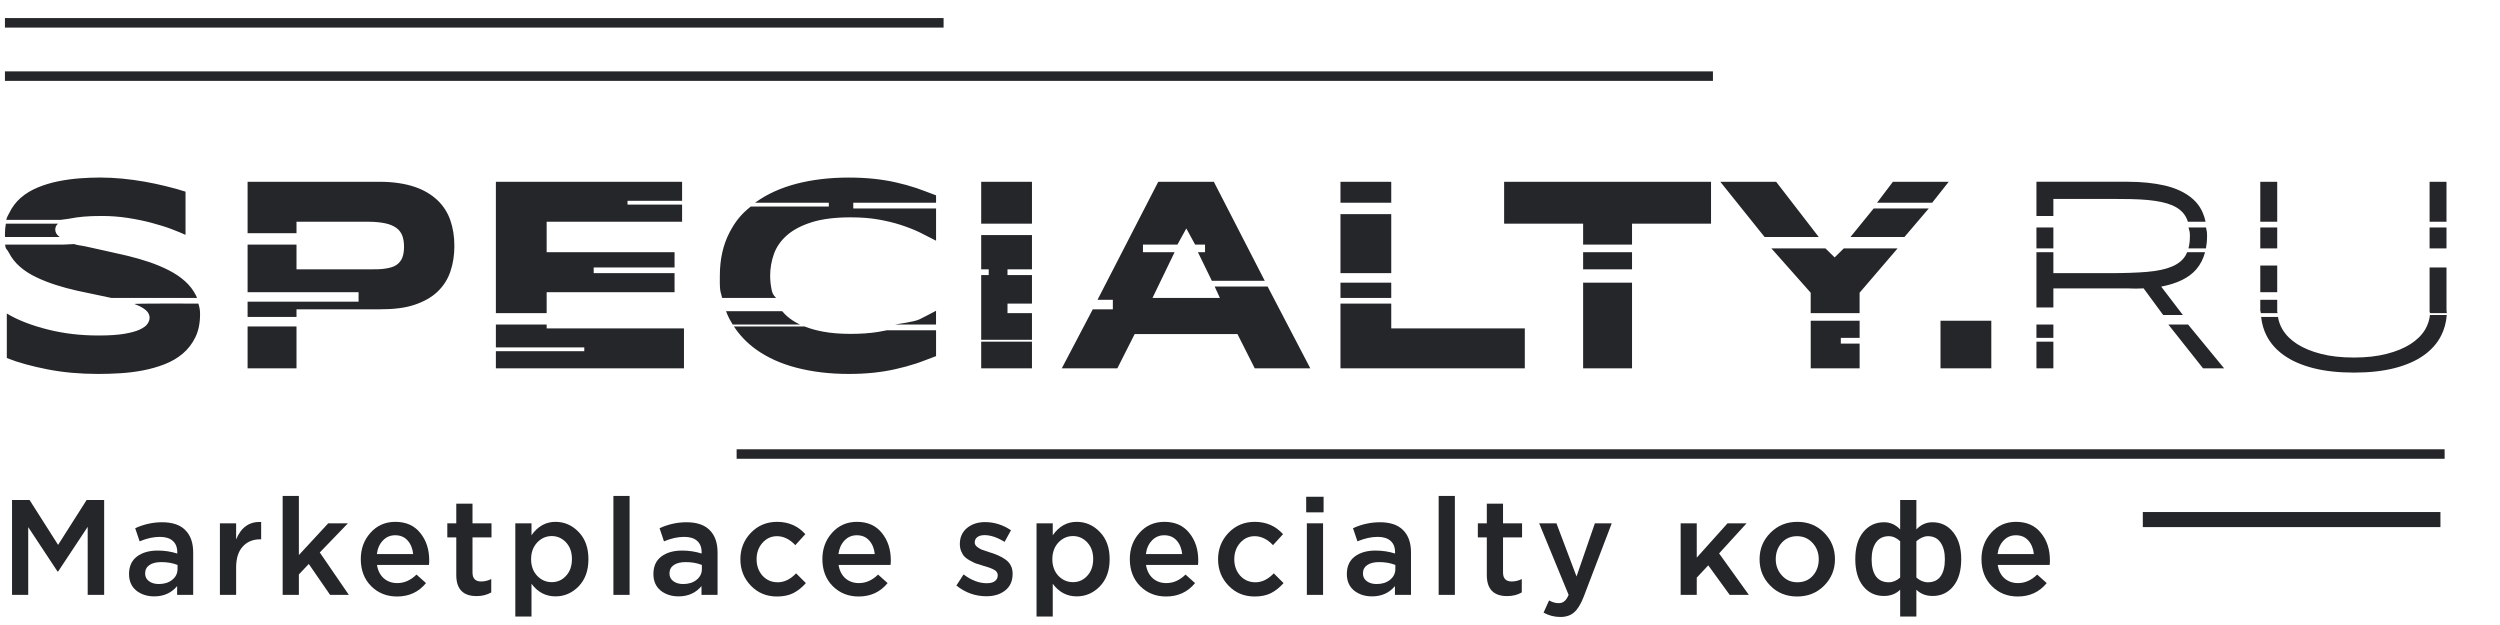 <svg width="80" height="20" viewBox="0 0 80 20" fill="none" xmlns="http://www.w3.org/2000/svg">
<path d="M54.814 2.284H0.158V2.588H54.814V2.284Z" fill="#25262A"/>
<path d="M30.195 0.578H0.158V0.883H30.195V0.578Z" fill="#25262A"/>
<path d="M78.228 14.377H23.572V14.681H78.228V14.377Z" fill="#25262A"/>
<path d="M78.094 16.385H68.57V16.867H78.094V16.385Z" fill="#25262A"/>
<path d="M61.721 6.67L60.942 7.584H59.215L59.958 6.67H61.721ZM65.708 10.386H65.166V10.812H65.708V10.386ZM42.895 8.741H44.52V6.853H42.895V8.741ZM61.83 6.487L62.359 5.817H60.573L60.066 6.487H61.83ZM59.001 7.949L58.709 8.237L58.415 7.949H56.685L57.942 9.367V10.02H59.507V9.367L60.723 7.949H59.001ZM42.895 9.533H44.52V9.046H42.895V9.533ZM23.109 9.533H24.836C24.827 9.519 24.731 9.451 24.697 9.295C24.663 9.141 24.645 8.984 24.645 8.824C24.645 8.583 24.686 8.351 24.766 8.126C24.846 7.902 24.985 7.702 25.182 7.529C25.38 7.355 25.644 7.216 25.974 7.112C26.305 7.007 26.721 6.955 27.222 6.955C27.549 6.955 27.842 6.977 28.102 7.023C28.363 7.068 28.602 7.126 28.82 7.196C29.037 7.267 29.247 7.347 29.428 7.435C29.608 7.523 29.773 7.612 29.954 7.702V6.67H27.305V6.487H29.954V6.251C29.713 6.164 29.529 6.086 29.32 6.016C29.111 5.947 28.89 5.886 28.666 5.836C28.443 5.785 28.205 5.747 27.957 5.721C27.71 5.695 27.443 5.682 27.159 5.682C26.558 5.682 26.004 5.747 25.498 5.877C24.993 6.008 24.558 6.204 24.192 6.466C24.183 6.473 24.174 6.48 24.164 6.488H26.522V6.61H24.024C23.711 6.857 23.522 7.096 23.34 7.449C23.136 7.842 23.035 8.3 23.035 8.825C23.035 9.171 23.02 9.244 23.109 9.533ZM44.52 6.487V5.817H42.895V6.487H44.52ZM28.634 10.386H29.953V9.945C29.773 10.038 29.607 10.129 29.427 10.217C29.247 10.306 28.698 10.369 28.634 10.386ZM23.339 10.2C23.372 10.263 23.408 10.325 23.446 10.386H25.602C25.438 10.308 25.296 10.218 25.182 10.115C25.126 10.065 25.077 10.013 25.031 9.959H23.233C23.265 10.042 23.299 10.123 23.339 10.2ZM33.023 7.157V5.817H31.398V7.157H33.023ZM33.023 8.619V7.523H31.398V8.619H31.639V8.802H31.398V10.873H33.023V10.02H32.24V9.716H33.023V8.802H32.24V8.619H33.023ZM72.329 9.35H72.871V8.497H72.329V9.35ZM65.166 7.949H65.708V7.279H65.166V7.949ZM70.59 7.949C70.613 7.825 70.626 7.693 70.626 7.551C70.626 7.411 70.615 7.402 70.593 7.279H70.032C70.061 7.394 70.077 7.403 70.077 7.551C70.077 7.701 70.061 7.834 70.03 7.949H70.59ZM77.747 8.558V9.972C77.747 9.988 77.763 10.005 77.762 10.02H78.298C78.299 9.99 78.288 9.959 78.288 9.928V8.558H77.747ZM72.329 9.594V9.928C72.329 9.959 72.345 9.99 72.347 10.02H72.882C72.882 10.004 72.871 9.988 72.871 9.972V9.594H72.329ZM72.871 7.096V5.817H72.329V7.096H72.871ZM72.871 7.279H72.329V7.949H72.871V7.279ZM78.288 7.096V5.817H77.747V7.096H78.288ZM65.708 6.914V6.365H67.523C67.996 6.365 68.395 6.369 68.721 6.399C69.046 6.43 69.309 6.483 69.509 6.569C69.71 6.656 69.855 6.776 69.943 6.934C69.971 6.984 69.994 7.036 70.013 7.096H70.579C70.556 6.99 70.525 6.89 70.484 6.798C70.39 6.583 70.24 6.404 70.035 6.261C69.831 6.118 69.567 6.002 69.247 5.931C68.927 5.86 68.541 5.816 68.092 5.816H65.166V6.913H65.708V6.914ZM77.747 7.279V7.949H78.288V7.279H77.747ZM58.906 10.995V10.812H59.508V10.264H57.943V11.787H59.508V10.995H58.906ZM58.2 7.584L56.837 5.817H55.05L56.467 7.584H58.2ZM44.52 9.716H42.895V11.787H48.794V10.508H44.52V9.716ZM62.096 11.787H63.722V10.264H62.096V11.787ZM52.225 8.071H50.66V8.619H52.225V8.071ZM50.66 9.046V11.787H52.225V9.046H50.66ZM48.132 7.157H50.66V7.827H52.225V7.157H54.753V5.817H48.132V7.157ZM17.493 10.02V9.35H21.586V8.741H18.998V8.558H21.586V8.071H17.493V7.096H21.827V6.548H20.081V6.426H21.827V5.817H15.868V10.02H17.493ZM69.388 10.386L70.498 11.787H71.172L70.02 10.386H69.388ZM65.166 10.934V11.787H65.708V10.934H65.166ZM69.223 10.081H69.853L69.158 9.172C69.673 9.073 70.047 8.89 70.278 8.622C70.411 8.468 70.505 8.284 70.562 8.071H69.989C69.974 8.106 69.959 8.139 69.941 8.17C69.851 8.324 69.704 8.445 69.501 8.53C69.297 8.616 69.032 8.672 68.706 8.7C68.379 8.727 67.979 8.741 67.507 8.741H65.708V8.071H65.166V9.838H65.708V9.228H68.093C68.181 9.228 68.267 9.238 68.35 9.235C68.433 9.231 68.515 9.233 68.595 9.227L69.223 10.081ZM77.758 10.081C77.742 10.241 77.692 10.393 77.608 10.539C77.503 10.717 77.347 10.873 77.142 11.006C76.936 11.139 76.68 11.245 76.377 11.323C76.074 11.401 75.723 11.441 75.325 11.441C74.924 11.441 74.572 11.402 74.269 11.323C73.965 11.245 73.71 11.139 73.504 11.006C73.298 10.873 73.143 10.717 73.038 10.539C72.964 10.412 72.917 10.28 72.895 10.142H72.356C72.379 10.358 72.437 10.558 72.531 10.743C72.656 10.988 72.843 11.198 73.092 11.373C73.341 11.549 73.652 11.684 74.024 11.78C74.396 11.875 74.83 11.923 75.325 11.923C75.82 11.923 76.254 11.875 76.626 11.78C76.998 11.684 77.308 11.549 77.556 11.373C77.804 11.198 77.99 10.988 78.115 10.743C78.218 10.541 78.278 10.32 78.296 10.081H77.758ZM1.947 7.035C1.963 7.027 2.15 7.013 2.26 6.99C2.37 6.967 2.506 6.948 2.668 6.933C2.83 6.918 3.025 6.911 3.255 6.911C3.541 6.911 3.82 6.932 4.092 6.974C4.364 7.016 4.616 7.068 4.848 7.13C5.08 7.193 5.299 7.258 5.482 7.328C5.665 7.398 5.816 7.461 5.937 7.515V6.133C5.756 6.072 5.536 6.014 5.317 5.96C5.098 5.905 4.865 5.856 4.631 5.814C4.396 5.772 4.154 5.74 3.912 5.716C3.67 5.693 3.433 5.681 3.205 5.681C2.996 5.681 2.774 5.69 2.542 5.707C2.311 5.725 2.081 5.757 1.855 5.803C1.629 5.849 1.413 5.914 1.209 5.999C1.004 6.083 0.823 6.192 0.667 6.327C0.512 6.462 0.388 6.625 0.296 6.816C0.255 6.902 0.223 6.935 0.201 7.035H1.947ZM4.306 9.73C4.455 9.784 4.572 9.846 4.658 9.917C4.744 9.989 4.787 10.072 4.787 10.167C4.787 10.228 4.765 10.292 4.723 10.358C4.68 10.425 4.598 10.486 4.478 10.543C4.357 10.6 4.191 10.646 3.977 10.682C3.764 10.718 3.489 10.736 3.151 10.736C2.579 10.736 2.052 10.674 1.549 10.549C1.047 10.425 0.579 10.252 0.218 10.032V11.457C0.579 11.602 1.027 11.723 1.523 11.82C2.02 11.917 2.555 11.966 3.139 11.966C3.362 11.966 3.595 11.959 3.843 11.944C4.09 11.93 4.334 11.899 4.576 11.853C4.818 11.806 5.048 11.741 5.269 11.655C5.489 11.569 5.683 11.456 5.85 11.314C6.017 11.172 6.151 10.998 6.252 10.792C6.352 10.586 6.402 10.34 6.402 10.053C6.402 9.91 6.384 9.838 6.348 9.715C6.348 9.716 4.233 9.704 4.306 9.73ZM7.923 10.447V11.787H9.488V10.447H7.923ZM4.772 8.385C4.55 8.31 4.321 8.244 4.085 8.187C3.849 8.131 3.619 8.079 3.397 8.031C3.175 7.983 2.966 7.937 2.768 7.892C2.571 7.847 2.518 7.86 2.369 7.81L2.009 7.828H0.164C0.179 7.992 0.22 7.956 0.286 8.088C0.372 8.257 0.49 8.407 0.639 8.536C0.787 8.665 0.961 8.776 1.158 8.87C1.355 8.965 1.566 9.047 1.787 9.118C2.009 9.189 2.237 9.251 2.472 9.303C2.707 9.355 2.935 9.403 3.157 9.448C3.298 9.477 3.433 9.506 3.564 9.534H6.306C6.296 9.508 6.285 9.484 6.273 9.459C6.187 9.286 6.07 9.132 5.921 8.999C5.772 8.865 5.599 8.749 5.402 8.649C5.204 8.548 4.994 8.46 4.772 8.385ZM1.897 7.574C1.811 7.509 1.768 7.433 1.768 7.346C1.768 7.32 1.773 7.291 1.783 7.259C1.794 7.227 1.815 7.196 1.85 7.163C1.853 7.161 1.856 7.159 1.858 7.157H0.188C0.168 7.263 0.158 7.376 0.158 7.498C0.158 7.526 0.159 7.555 0.161 7.583H1.912C1.906 7.581 1.901 7.578 1.897 7.574ZM17.493 10.386H15.868V11.117H18.697V11.239H15.868V11.787H21.887V10.508H17.493V10.386ZM28.379 10.569C28.29 10.588 28.197 10.606 28.102 10.621C27.841 10.663 27.548 10.684 27.222 10.684C26.886 10.684 26.591 10.66 26.335 10.612C26.113 10.57 25.917 10.515 25.744 10.446H23.485C23.671 10.731 23.907 10.976 24.192 11.181C24.557 11.443 24.992 11.64 25.498 11.77C26.003 11.9 26.556 11.966 27.158 11.966C27.441 11.966 27.707 11.953 27.954 11.927C28.202 11.9 28.438 11.862 28.661 11.811C28.884 11.761 29.111 11.7 29.32 11.631C29.529 11.562 29.713 11.483 29.954 11.396V10.568H28.379V10.569ZM31.398 10.934V11.787H33.023V10.934H31.398ZM13.997 6.405C13.806 6.225 13.559 6.075 13.256 5.975C12.952 5.875 12.583 5.817 12.148 5.817H7.923V7.462H9.488V7.096H11.804C12.013 7.096 12.19 7.117 12.333 7.147C12.476 7.178 12.592 7.228 12.681 7.291C12.769 7.355 12.833 7.438 12.872 7.538C12.91 7.638 12.929 7.758 12.929 7.897C12.929 8.037 12.91 8.154 12.872 8.249C12.833 8.345 12.769 8.423 12.681 8.482C12.592 8.542 12.476 8.571 12.333 8.595C12.19 8.619 12.014 8.619 11.804 8.619H9.488V7.827H7.923V9.35H11.474V9.654H7.923V10.142H9.488V9.898H12.148C12.583 9.898 12.952 9.858 13.256 9.756C13.56 9.655 13.806 9.518 13.997 9.337C14.187 9.157 14.326 8.943 14.411 8.692C14.497 8.442 14.54 8.168 14.54 7.87C14.54 7.571 14.497 7.299 14.411 7.049C14.325 6.8 14.187 6.586 13.997 6.405ZM38.869 9.168L39.036 9.533H36.88L37.587 8.071H36.575V7.827H37.678L37.962 7.311L38.244 7.827H38.561V8.071H38.334L38.779 8.985H40.472L38.843 5.817H37.064L35.12 9.594H35.611V9.899H34.968L33.977 11.787H35.755L36.309 10.691H39.599L40.152 11.787H41.93L40.563 9.168H38.869Z" fill="#25262A"/>
<path d="M0.385 19.036V16H0.946L1.859 17.436L2.772 16H3.333V19.036H2.806V16.859L1.859 18.29H1.842L0.903 16.868V19.036H0.385Z" fill="#25262A"/>
<path d="M6.182 19.036H5.668V18.755C5.485 18.974 5.241 19.084 4.935 19.084C4.709 19.084 4.518 19.022 4.361 18.898C4.206 18.77 4.129 18.594 4.129 18.368C4.129 18.123 4.214 17.936 4.382 17.809C4.551 17.682 4.772 17.618 5.046 17.618C5.266 17.618 5.475 17.65 5.672 17.713V17.67C5.672 17.511 5.624 17.39 5.526 17.306C5.432 17.222 5.295 17.18 5.115 17.18C4.909 17.18 4.694 17.228 4.468 17.323L4.326 16.902C4.606 16.775 4.894 16.712 5.188 16.712C5.516 16.712 5.764 16.795 5.929 16.963C6.098 17.131 6.182 17.369 6.182 17.679V19.036ZM5.681 18.208V18.078C5.526 18.017 5.354 17.987 5.162 17.987C4.999 17.987 4.872 18.019 4.781 18.082C4.689 18.146 4.644 18.235 4.644 18.351C4.644 18.455 4.685 18.538 4.768 18.598C4.851 18.659 4.955 18.689 5.081 18.689C5.255 18.689 5.398 18.645 5.509 18.555C5.624 18.465 5.681 18.35 5.681 18.208Z" fill="#25262A"/>
<path d="M7.037 19.036V16.746H7.556V17.262C7.716 16.872 7.983 16.686 8.357 16.703V17.258H8.327C8.093 17.258 7.906 17.336 7.766 17.492C7.626 17.645 7.556 17.87 7.556 18.165V19.036H7.037Z" fill="#25262A"/>
<path d="M9.045 19.036V15.87H9.564V17.761L10.503 16.746H11.133L10.233 17.679L11.163 19.036H10.563L9.881 18.047L9.564 18.381V19.036H9.045Z" fill="#25262A"/>
<path d="M12.706 19.088C12.375 19.088 12.098 18.977 11.875 18.755C11.655 18.532 11.545 18.244 11.545 17.891C11.545 17.559 11.649 17.277 11.858 17.046C12.066 16.814 12.331 16.699 12.651 16.699C12.993 16.699 13.259 16.817 13.448 17.054C13.639 17.288 13.735 17.581 13.735 17.93C13.735 17.994 13.732 18.043 13.726 18.078H12.063C12.092 18.26 12.165 18.403 12.282 18.507C12.399 18.608 12.543 18.659 12.715 18.659C12.938 18.659 13.142 18.568 13.328 18.386L13.632 18.659C13.398 18.945 13.089 19.088 12.706 19.088ZM12.059 17.731H13.221C13.204 17.555 13.145 17.41 13.045 17.297C12.945 17.184 12.812 17.128 12.646 17.128C12.489 17.128 12.358 17.184 12.252 17.297C12.146 17.407 12.082 17.552 12.059 17.731Z" fill="#25262A"/>
<path d="M15.252 19.075C14.818 19.075 14.601 18.851 14.601 18.403V17.197H14.314V16.746H14.601V16.117H15.12V16.746H15.728V17.197H15.12V18.321C15.12 18.512 15.212 18.607 15.398 18.607C15.509 18.607 15.617 18.581 15.72 18.529V18.958C15.582 19.036 15.427 19.075 15.252 19.075Z" fill="#25262A"/>
<path d="M16.49 19.73V16.746H17.008V17.128C17.208 16.842 17.464 16.699 17.775 16.699C18.061 16.699 18.308 16.807 18.517 17.024C18.725 17.238 18.83 17.528 18.83 17.896C18.83 18.257 18.725 18.546 18.517 18.763C18.308 18.977 18.061 19.084 17.775 19.084C17.464 19.084 17.208 18.95 17.008 18.681V19.73H16.49ZM17.655 18.629C17.838 18.629 17.991 18.561 18.114 18.425C18.24 18.289 18.302 18.11 18.302 17.887C18.302 17.67 18.24 17.494 18.114 17.358C17.988 17.222 17.835 17.154 17.655 17.154C17.475 17.154 17.32 17.223 17.188 17.362C17.06 17.501 16.995 17.679 16.995 17.896C16.995 18.11 17.06 18.286 17.188 18.425C17.32 18.561 17.475 18.629 17.655 18.629Z" fill="#25262A"/>
<path d="M19.629 19.036V15.87H20.147V19.036H19.629Z" fill="#25262A"/>
<path d="M22.962 19.036H22.448V18.755C22.265 18.974 22.02 19.084 21.715 19.084C21.489 19.084 21.297 19.022 21.14 18.898C20.986 18.77 20.909 18.594 20.909 18.368C20.909 18.123 20.993 17.936 21.162 17.809C21.33 17.682 21.552 17.618 21.826 17.618C22.046 17.618 22.255 17.65 22.452 17.713V17.67C22.452 17.511 22.403 17.39 22.306 17.306C22.212 17.222 22.075 17.18 21.895 17.18C21.689 17.18 21.473 17.228 21.247 17.323L21.106 16.902C21.386 16.775 21.673 16.712 21.968 16.712C22.296 16.712 22.543 16.795 22.709 16.963C22.878 17.131 22.962 17.369 22.962 17.679V19.036ZM22.46 18.208V18.078C22.306 18.017 22.133 17.987 21.942 17.987C21.779 17.987 21.652 18.019 21.56 18.082C21.469 18.146 21.423 18.235 21.423 18.351C21.423 18.455 21.465 18.538 21.547 18.598C21.63 18.659 21.735 18.689 21.86 18.689C22.035 18.689 22.177 18.645 22.289 18.555C22.403 18.465 22.46 18.35 22.46 18.208Z" fill="#25262A"/>
<path d="M24.862 19.088C24.528 19.088 24.25 18.973 24.027 18.741C23.804 18.51 23.692 18.228 23.692 17.896C23.692 17.566 23.804 17.284 24.027 17.05C24.252 16.816 24.532 16.699 24.867 16.699C25.232 16.699 25.534 16.83 25.771 17.093L25.45 17.445C25.27 17.254 25.074 17.158 24.862 17.158C24.677 17.158 24.521 17.231 24.395 17.375C24.272 17.517 24.211 17.69 24.211 17.896C24.211 18.104 24.274 18.279 24.399 18.421C24.528 18.562 24.691 18.633 24.888 18.633C25.097 18.633 25.292 18.538 25.475 18.347L25.788 18.659C25.665 18.798 25.531 18.905 25.385 18.98C25.242 19.052 25.068 19.088 24.862 19.088Z" fill="#25262A"/>
<path d="M27.477 19.088C27.146 19.088 26.869 18.977 26.646 18.755C26.426 18.532 26.316 18.244 26.316 17.891C26.316 17.559 26.42 17.277 26.629 17.046C26.837 16.814 27.102 16.699 27.422 16.699C27.765 16.699 28.03 16.817 28.219 17.054C28.41 17.288 28.506 17.581 28.506 17.93C28.506 17.994 28.503 18.043 28.497 18.078H26.835C26.863 18.26 26.936 18.403 27.053 18.507C27.17 18.608 27.315 18.659 27.486 18.659C27.709 18.659 27.913 18.568 28.099 18.386L28.403 18.659C28.169 18.945 27.86 19.088 27.477 19.088ZM26.83 17.731H27.992C27.975 17.555 27.916 17.41 27.816 17.297C27.716 17.184 27.583 17.128 27.418 17.128C27.26 17.128 27.129 17.184 27.023 17.297C26.918 17.407 26.853 17.552 26.83 17.731Z" fill="#25262A"/>
<path d="M31.564 19.08C31.209 19.08 30.889 18.965 30.604 18.737L30.835 18.381C31.081 18.569 31.328 18.663 31.576 18.663C31.688 18.663 31.774 18.642 31.834 18.598C31.896 18.552 31.928 18.488 31.928 18.407C31.928 18.367 31.916 18.332 31.894 18.303C31.874 18.272 31.837 18.243 31.782 18.217C31.728 18.191 31.682 18.172 31.645 18.16C31.608 18.149 31.547 18.13 31.461 18.104L31.422 18.091C31.342 18.068 31.274 18.046 31.216 18.026C31.162 18.003 31.101 17.972 31.032 17.935C30.964 17.897 30.908 17.857 30.865 17.813C30.822 17.767 30.787 17.709 30.758 17.64C30.729 17.57 30.715 17.492 30.715 17.405C30.715 17.195 30.791 17.025 30.942 16.898C31.096 16.771 31.289 16.707 31.521 16.707C31.815 16.707 32.092 16.794 32.352 16.968L32.147 17.34C31.912 17.196 31.699 17.124 31.508 17.124C31.408 17.124 31.329 17.145 31.272 17.189C31.218 17.232 31.191 17.29 31.191 17.362C31.191 17.411 31.215 17.456 31.264 17.497C31.315 17.537 31.365 17.567 31.414 17.588C31.465 17.605 31.547 17.633 31.658 17.67C31.664 17.673 31.671 17.676 31.679 17.679C31.688 17.682 31.695 17.683 31.701 17.683C31.801 17.715 31.885 17.747 31.954 17.779C32.022 17.808 32.094 17.848 32.168 17.9C32.245 17.952 32.304 18.017 32.344 18.095C32.384 18.17 32.404 18.259 32.404 18.36C32.404 18.591 32.325 18.769 32.168 18.893C32.011 19.018 31.809 19.08 31.564 19.08Z" fill="#25262A"/>
<path d="M33.169 19.73V16.746H33.688V17.128C33.888 16.842 34.143 16.699 34.455 16.699C34.74 16.699 34.987 16.807 35.196 17.024C35.405 17.238 35.509 17.528 35.509 17.896C35.509 18.257 35.405 18.546 35.196 18.763C34.987 18.977 34.74 19.084 34.455 19.084C34.143 19.084 33.888 18.95 33.688 18.681V19.73H33.169ZM34.335 18.629C34.517 18.629 34.67 18.561 34.793 18.425C34.919 18.289 34.982 18.11 34.982 17.887C34.982 17.67 34.919 17.494 34.793 17.358C34.667 17.222 34.515 17.154 34.335 17.154C34.155 17.154 33.999 17.223 33.867 17.362C33.739 17.501 33.675 17.679 33.675 17.896C33.675 18.11 33.739 18.286 33.867 18.425C33.999 18.561 34.155 18.629 34.335 18.629Z" fill="#25262A"/>
<path d="M37.315 19.088C36.984 19.088 36.707 18.977 36.484 18.755C36.264 18.532 36.154 18.244 36.154 17.891C36.154 17.559 36.258 17.277 36.467 17.046C36.675 16.814 36.94 16.699 37.26 16.699C37.602 16.699 37.868 16.817 38.057 17.054C38.248 17.288 38.344 17.581 38.344 17.93C38.344 17.994 38.341 18.043 38.335 18.078H36.672C36.701 18.26 36.774 18.403 36.891 18.507C37.008 18.608 37.152 18.659 37.324 18.659C37.547 18.659 37.751 18.568 37.937 18.386L38.241 18.659C38.007 18.945 37.698 19.088 37.315 19.088ZM36.668 17.731H37.83C37.812 17.555 37.754 17.41 37.654 17.297C37.554 17.184 37.421 17.128 37.255 17.128C37.098 17.128 36.967 17.184 36.861 17.297C36.755 17.407 36.691 17.552 36.668 17.731Z" fill="#25262A"/>
<path d="M40.148 19.088C39.814 19.088 39.535 18.973 39.313 18.741C39.09 18.51 38.978 18.228 38.978 17.896C38.978 17.566 39.09 17.284 39.313 17.05C39.538 16.816 39.818 16.699 40.153 16.699C40.518 16.699 40.82 16.83 41.057 17.093L40.736 17.445C40.556 17.254 40.36 17.158 40.148 17.158C39.963 17.158 39.807 17.231 39.681 17.375C39.558 17.517 39.497 17.69 39.497 17.896C39.497 18.104 39.56 18.279 39.685 18.421C39.814 18.562 39.977 18.633 40.174 18.633C40.383 18.633 40.578 18.538 40.761 18.347L41.074 18.659C40.951 18.798 40.817 18.905 40.671 18.98C40.528 19.052 40.354 19.088 40.148 19.088Z" fill="#25262A"/>
<path d="M41.798 16.395V15.896H42.355V16.395H41.798ZM41.819 19.036V16.746H42.338V19.036H41.819Z" fill="#25262A"/>
<path d="M45.152 19.036H44.638V18.755C44.455 18.974 44.211 19.084 43.905 19.084C43.679 19.084 43.488 19.022 43.331 18.898C43.176 18.77 43.099 18.594 43.099 18.368C43.099 18.123 43.184 17.936 43.352 17.809C43.521 17.682 43.742 17.618 44.016 17.618C44.236 17.618 44.445 17.65 44.642 17.713V17.67C44.642 17.511 44.593 17.39 44.496 17.306C44.402 17.222 44.265 17.18 44.085 17.18C43.879 17.18 43.663 17.228 43.438 17.323L43.296 16.902C43.576 16.775 43.864 16.712 44.158 16.712C44.486 16.712 44.733 16.795 44.899 16.963C45.068 17.131 45.152 17.369 45.152 17.679V19.036ZM44.651 18.208V18.078C44.496 18.017 44.324 17.987 44.132 17.987C43.969 17.987 43.842 18.019 43.751 18.082C43.659 18.146 43.614 18.235 43.614 18.351C43.614 18.455 43.655 18.538 43.738 18.598C43.821 18.659 43.925 18.689 44.051 18.689C44.225 18.689 44.368 18.645 44.479 18.555C44.593 18.465 44.651 18.35 44.651 18.208Z" fill="#25262A"/>
<path d="M46.037 19.036V15.87H46.556V19.036H46.037Z" fill="#25262A"/>
<path d="M48.23 19.075C47.796 19.075 47.578 18.851 47.578 18.403V17.197H47.291V16.746H47.578V16.117H48.097V16.746H48.706V17.197H48.097V18.321C48.097 18.512 48.19 18.607 48.376 18.607C48.487 18.607 48.594 18.581 48.697 18.529V18.958C48.56 19.036 48.404 19.075 48.23 19.075Z" fill="#25262A"/>
<path d="M49.93 19.743C49.742 19.743 49.563 19.697 49.394 19.605L49.57 19.214C49.676 19.272 49.777 19.301 49.874 19.301C49.949 19.301 50.01 19.281 50.059 19.24C50.107 19.203 50.153 19.135 50.196 19.036L49.253 16.746H49.806L50.449 18.447L51.036 16.746H51.576L50.676 19.101C50.584 19.336 50.483 19.5 50.371 19.596C50.26 19.694 50.113 19.743 49.93 19.743Z" fill="#25262A"/>
<path d="M53.781 19.036V16.746H54.296V17.844L55.281 16.746H55.89L55.011 17.709L55.963 19.036H55.35L54.664 18.091L54.296 18.485V19.036H53.781Z" fill="#25262A"/>
<path d="M57.506 19.088C57.163 19.088 56.877 18.973 56.649 18.741C56.42 18.51 56.306 18.228 56.306 17.896C56.306 17.563 56.422 17.281 56.653 17.05C56.884 16.816 57.172 16.699 57.514 16.699C57.857 16.699 58.143 16.814 58.372 17.046C58.603 17.277 58.719 17.56 58.719 17.896C58.719 18.225 58.603 18.507 58.372 18.741C58.14 18.973 57.852 19.088 57.506 19.088ZM57.514 18.633C57.72 18.633 57.886 18.562 58.012 18.421C58.137 18.279 58.2 18.104 58.2 17.896C58.2 17.69 58.134 17.517 58.003 17.375C57.872 17.231 57.706 17.158 57.506 17.158C57.303 17.158 57.139 17.229 57.013 17.371C56.887 17.512 56.824 17.688 56.824 17.896C56.824 18.098 56.89 18.272 57.022 18.416C57.153 18.561 57.317 18.633 57.514 18.633Z" fill="#25262A"/>
<path d="M60.805 19.73V18.872C60.668 19.005 60.495 19.071 60.286 19.071C60.012 19.071 59.791 18.967 59.622 18.759C59.453 18.548 59.369 18.259 59.369 17.891C59.369 17.527 59.453 17.239 59.622 17.028C59.794 16.817 60.016 16.712 60.291 16.712C60.488 16.712 60.659 16.788 60.805 16.941V16H61.324V16.941C61.469 16.788 61.641 16.712 61.838 16.712C62.112 16.712 62.334 16.819 62.502 17.032C62.673 17.244 62.759 17.531 62.759 17.896C62.759 18.263 62.675 18.551 62.506 18.759C62.338 18.967 62.116 19.071 61.842 19.071C61.633 19.071 61.461 19.005 61.324 18.872V19.73H60.805ZM60.441 18.633C60.569 18.633 60.691 18.582 60.805 18.481V17.319C60.691 17.212 60.569 17.158 60.441 17.158C60.264 17.158 60.128 17.225 60.033 17.358C59.939 17.491 59.892 17.672 59.892 17.9C59.892 18.131 59.938 18.312 60.029 18.442C60.123 18.569 60.261 18.633 60.441 18.633ZM61.692 18.633C61.872 18.633 62.008 18.569 62.099 18.442C62.191 18.312 62.236 18.13 62.236 17.896C62.236 17.67 62.189 17.491 62.095 17.358C62.004 17.225 61.869 17.158 61.692 17.158C61.572 17.158 61.449 17.212 61.324 17.319V18.481C61.438 18.582 61.561 18.633 61.692 18.633Z" fill="#25262A"/>
<path d="M64.569 19.088C64.237 19.088 63.96 18.977 63.737 18.755C63.517 18.532 63.407 18.244 63.407 17.891C63.407 17.559 63.512 17.277 63.72 17.046C63.929 16.814 64.193 16.699 64.513 16.699C64.856 16.699 65.122 16.817 65.31 17.054C65.502 17.288 65.597 17.581 65.597 17.93C65.597 17.994 65.594 18.043 65.589 18.078H63.926C63.955 18.26 64.027 18.403 64.144 18.507C64.262 18.608 64.406 18.659 64.577 18.659C64.8 18.659 65.004 18.568 65.19 18.386L65.495 18.659C65.26 18.945 64.952 19.088 64.569 19.088ZM63.922 17.731H65.083C65.066 17.555 65.007 17.41 64.907 17.297C64.807 17.184 64.674 17.128 64.509 17.128C64.352 17.128 64.22 17.184 64.115 17.297C64.009 17.407 63.944 17.552 63.922 17.731Z" fill="#25262A"/>
</svg>
